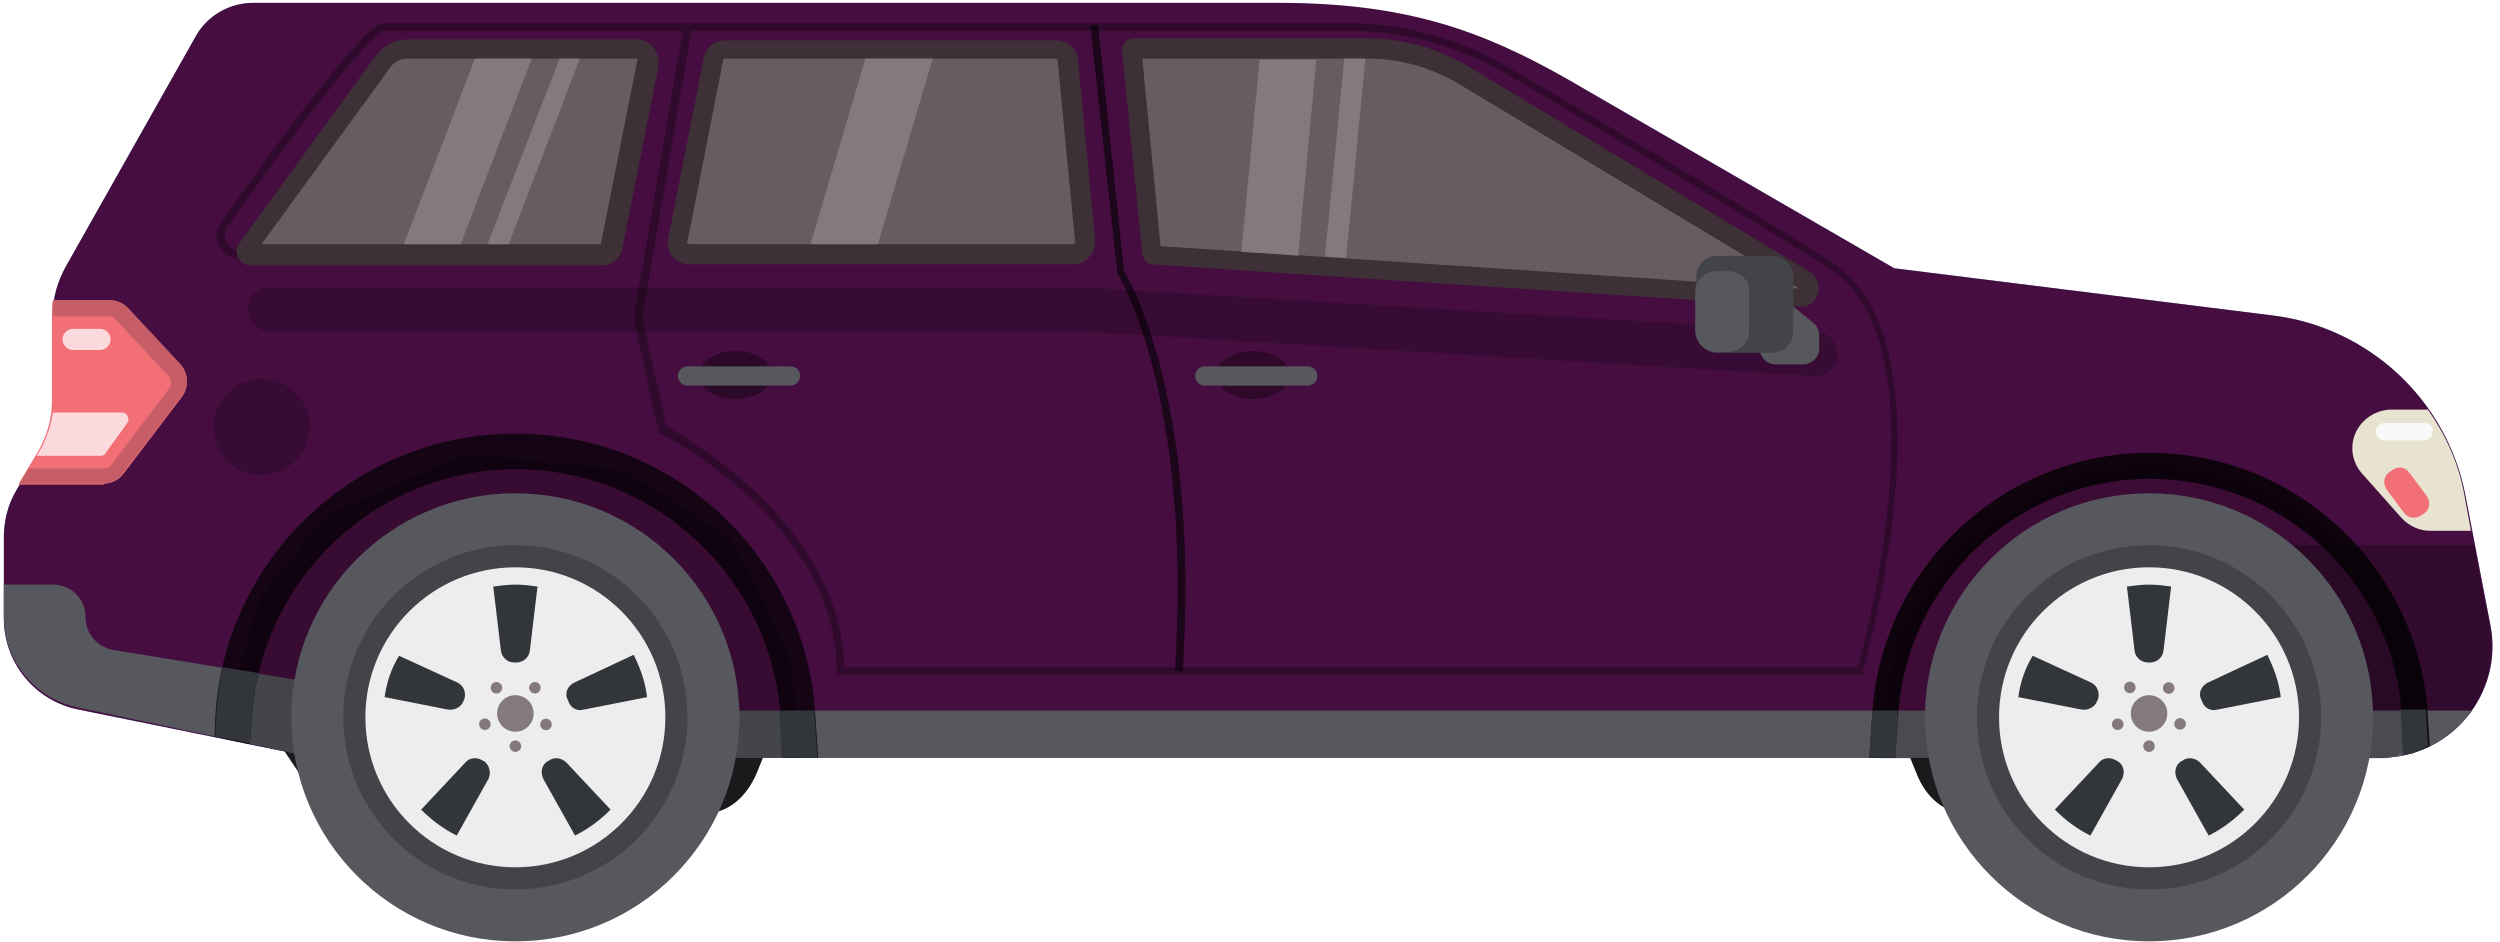 <svg width="260" height="98" viewBox="0 0 260 98" fill="none" xmlns="http://www.w3.org/2000/svg">
<path d="M80.4 76.2L78.7 80.4C77.6 83 75.6 84.6 73.3 84.6H33.9L27.3 74.7L80.4 76.2Z" fill="#181A1C"/>
<path d="M197.6 76.2L199.3 80.4C200.3 83 202.3 84.6 204.5 84.6H242.4L248.8 74.7L197.6 76.2Z" fill="#181A1C"/>
<path d="M32.8 78.8H247.1H247.6C254.9 78.8 260.4 72.1 259 65L256.4 51.5C254.5 41.6 246.3 34 236.3 32.8L197 27.9L163.3 8.4C154.1 3.1 143.7 0.3 133 0.3H26.3C23.9 0.3 21.6 1.6 20.4 3.7L6.8 27.8C6 29.3 5.5 30.9 5.5 32.6V41.8C5.5 43.5 5 45.2 4.2 46.7L1.7 51C0.8 52.5 0.4 54.2 0.4 55.9V64.3C0.4 68.9 3.6 72.9 8.2 73.8L32.8 78.8Z" fill="#89B5E1"/>
<path d="M32.8 78.8H247.1H247.6C254.9 78.8 260.4 72.1 259 65L256.4 51.5C254.5 41.6 246.3 34 236.3 32.8L197 27.9L163.3 8.4C154.1 3.1 146.1 0.3 133 0.3H26.3C23.9 0.3 21.6 1.6 20.4 3.7L6.8 27.8C6 29.3 5.5 30.9 5.5 32.6V41.8C5.5 43.5 5 45.2 4.2 46.7L1.7 51C0.8 52.5 0.4 54.2 0.4 55.9V64.3C0.4 68.9 3.6 72.9 8.2 73.8L32.8 78.8Z" fill="#460E40"/>
<path d="M258.9 65L257.3 56.7H235.1V78.8H247.1H247.6C254.8 78.8 260.3 72.2 258.9 65Z" fill="black" fill-opacity="0.3"/>
<path d="M244.5 73.9H201.2H50.4L11.8 67.6C10.1 67.3 8.9 65.9 8.9 64.2C8.9 62.3 7.4 60.8 5.5 60.8H0.4V64.1C0.4 68.7 3.6 72.7 8.2 73.6L32.8 78.8H247.1H247.6C251.6 78.8 255 76.8 257.1 73.9H244.5Z" fill="#57585E"/>
<path d="M249.1 64.8L241.4 54.5L233.4 50L224.1 48.2L215.7 49.6L209.9 52.9L203.8 56.7L200.2 62L197.6 65.6L196.8 69L195.4 78.9H247H247.5C249.4 78.9 249.9 77.9 251.5 77.1C251.6 76.2 251.6 75.6 251.4 75.3C250.4 74.4 249.1 64.8 249.1 64.8Z" fill="black" fill-opacity="0.15"/>
<path d="M23.5 76.9L32.7 78.8H83.6L82.1 68.2C82.1 68.2 76.4 56 75.7 55.8C75.1 55.6 65.7 49.2 65 49C64.4 48.8 48.5 47.2 48.5 47.2L33.9 53.6L27.1 62.1L24.4 71.1L23.5 76.9Z" fill="black" fill-opacity="0.22"/>
<path d="M53.6 97.9C66.468 97.9 76.9 87.468 76.9 74.6C76.9 61.732 66.468 51.3 53.6 51.3C40.732 51.3 30.3 61.732 30.3 74.6C30.3 87.468 40.732 97.9 53.6 97.9Z" fill="#57585E"/>
<path d="M53.6 92.5C63.486 92.5 71.5 84.486 71.5 74.6C71.5 64.714 63.486 56.7 53.6 56.7C43.714 56.7 35.7 64.714 35.7 74.6C35.7 84.486 43.714 92.5 53.6 92.5Z" fill="#424449"/>
<path d="M53.6 90.2C62.215 90.2 69.2 83.216 69.2 74.6C69.2 65.984 62.215 59 53.6 59C44.984 59 38 65.984 38 74.6C38 83.216 44.984 90.2 53.6 90.2Z" fill="#EDEDED"/>
<path d="M50.4 79.2L50.2 79.1C49.6 78.7 48.8 78.8 48.4 79.3L43.8 84.2C44.9 85.3 46.1 86.2 47.5 86.9L50.8 81C51.1 80.4 50.9 79.6 50.4 79.2Z" fill="#32353A"/>
<path d="M58.9 79.3C58.4 78.8 57.6 78.7 57.1 79.1L56.9 79.2C56.3 79.6 56.2 80.4 56.5 81L59.8 86.9C61.2 86.2 62.4 85.3 63.5 84.2L58.9 79.3Z" fill="#32353A"/>
<path d="M40 72.5L46.6 73.8C47.3 73.9 48 73.5 48.2 72.9L48.3 72.7C48.5 72 48.2 71.3 47.6 71L41.5 68.2C40.7 69.5 40.2 71 40 72.5Z" fill="#32353A"/>
<path d="M55.1 67.7L55.9 61C55.2 60.9 54.4 60.8 53.6 60.8C52.8 60.8 52.1 60.9 51.3 61L52.1 67.7C52.2 68.4 52.8 68.9 53.5 68.9H53.7C54.4 68.9 55 68.4 55.1 67.7Z" fill="#32353A"/>
<path d="M59.7 71C59.1 71.3 58.7 72 59 72.7L59.1 72.9C59.3 73.6 60 74 60.7 73.8L67.3 72.5C67.1 70.9 66.6 69.5 65.9 68.1L59.7 71Z" fill="#32353A"/>
<path d="M53.6 76.1C54.649 76.1 55.5 75.249 55.5 74.2C55.5 73.151 54.649 72.3 53.6 72.3C52.55 72.3 51.7 73.151 51.7 74.2C51.7 75.249 52.55 76.1 53.6 76.1Z" fill="#847A7E"/>
<path d="M53.6 78.2C53.931 78.2 54.2 77.931 54.2 77.6C54.2 77.269 53.931 77 53.6 77C53.268 77 53 77.269 53 77.6C53 77.931 53.268 78.2 53.6 78.2Z" fill="#847A7E"/>
<path d="M50.614 75.89C50.929 75.787 51.102 75.449 50.999 75.134C50.897 74.819 50.558 74.646 50.243 74.749C49.928 74.851 49.755 75.189 49.858 75.505C49.96 75.82 50.299 75.992 50.614 75.89Z" fill="#847A7E"/>
<path d="M51.984 72.015C52.252 71.82 52.312 71.445 52.117 71.177C51.922 70.909 51.547 70.85 51.279 71.044C51.011 71.239 50.951 71.614 51.146 71.882C51.341 72.15 51.716 72.21 51.984 72.015Z" fill="#847A7E"/>
<path d="M56.114 71.878C56.308 71.61 56.249 71.235 55.981 71.04C55.713 70.845 55.337 70.905 55.143 71.173C54.948 71.441 55.007 71.816 55.275 72.011C55.544 72.206 55.919 72.146 56.114 71.878Z" fill="#847A7E"/>
<path d="M57.353 75.528C57.455 75.213 57.283 74.875 56.968 74.772C56.653 74.67 56.314 74.843 56.212 75.158C56.109 75.473 56.282 75.811 56.597 75.914C56.912 76.016 57.251 75.844 57.353 75.528Z" fill="#847A7E"/>
<path d="M223.5 97.9C236.368 97.9 246.8 87.468 246.8 74.6C246.8 61.732 236.368 51.3 223.5 51.3C210.632 51.3 200.2 61.732 200.2 74.6C200.2 87.468 210.632 97.9 223.5 97.9Z" fill="#57585E"/>
<path d="M223.5 92.5C233.386 92.5 241.4 84.486 241.4 74.6C241.4 64.714 233.386 56.7 223.5 56.7C213.614 56.7 205.6 64.714 205.6 74.6C205.6 84.486 213.614 92.5 223.5 92.5Z" fill="#424449"/>
<path d="M223.5 90.2C232.116 90.2 239.1 83.216 239.1 74.6C239.1 65.984 232.116 59 223.5 59C214.884 59 207.9 65.984 207.9 74.6C207.9 83.216 214.884 90.2 223.5 90.2Z" fill="#EDEDED"/>
<path d="M220.3 79.2L220.1 79.1C219.5 78.7 218.7 78.8 218.3 79.3L213.7 84.2C214.8 85.3 216 86.2 217.4 86.9L220.7 81C221 80.4 220.9 79.6 220.3 79.2Z" fill="#32353A"/>
<path d="M228.8 79.3C228.3 78.8 227.5 78.7 227 79.1L226.8 79.2C226.2 79.6 226.1 80.4 226.4 81L229.7 86.9C231.1 86.2 232.3 85.3 233.4 84.2L228.8 79.3Z" fill="#32353A"/>
<path d="M209.9 72.5L216.5 73.8C217.2 73.9 217.9 73.5 218.1 72.9L218.2 72.7C218.4 72 218.1 71.3 217.5 71L211.4 68.2C210.6 69.5 210.1 71 209.9 72.5Z" fill="#32353A"/>
<path d="M225 67.7L225.8 61C225.1 60.9 224.3 60.8 223.5 60.8C222.7 60.8 222 60.9 221.2 61L222 67.7C222.1 68.4 222.7 68.9 223.4 68.9H223.6C224.3 68.9 224.9 68.4 225 67.7Z" fill="#32353A"/>
<path d="M229.6 71C229 71.3 228.6 72 228.9 72.7L229 72.9C229.2 73.6 229.9 74 230.6 73.8L237.2 72.5C237 70.9 236.5 69.5 235.8 68.1L229.6 71Z" fill="#32353A"/>
<path d="M223.5 76.1C224.549 76.1 225.4 75.249 225.4 74.2C225.4 73.151 224.549 72.3 223.5 72.3C222.45 72.3 221.6 73.151 221.6 74.2C221.6 75.249 222.45 76.1 223.5 76.1Z" fill="#847A7E"/>
<path d="M223.5 78.2C223.831 78.2 224.1 77.931 224.1 77.6C224.1 77.269 223.831 77 223.5 77C223.169 77 222.9 77.269 222.9 77.6C222.9 77.931 223.169 78.2 223.5 78.2Z" fill="#847A7E"/>
<path d="M220.426 75.891C220.741 75.789 220.914 75.451 220.811 75.135C220.709 74.82 220.371 74.648 220.055 74.75C219.74 74.853 219.568 75.191 219.67 75.506C219.773 75.821 220.111 75.994 220.426 75.891Z" fill="#847A7E"/>
<path d="M221.858 71.976C222.127 71.781 222.186 71.406 221.991 71.138C221.796 70.87 221.421 70.81 221.153 71.005C220.885 71.2 220.826 71.575 221.02 71.843C221.215 72.111 221.59 72.171 221.858 71.976Z" fill="#847A7E"/>
<path d="M226.031 71.908C226.226 71.64 226.167 71.265 225.899 71.07C225.631 70.875 225.255 70.935 225.061 71.203C224.866 71.471 224.925 71.846 225.193 72.041C225.461 72.236 225.837 72.176 226.031 71.908Z" fill="#847A7E"/>
<path d="M227.297 75.471C227.4 75.156 227.227 74.817 226.912 74.715C226.597 74.612 226.258 74.785 226.156 75.1C226.054 75.415 226.226 75.753 226.541 75.856C226.856 75.958 227.195 75.786 227.297 75.471Z" fill="#847A7E"/>
<path d="M252.5 74.4C251.6 59.1 238.9 47.1 223.6 47.1C208.3 47.1 195.6 59 194.7 74.4L194.4 78.8H197.1L197.4 74.5C198.2 60.7 209.7 49.8 223.6 49.8C237.5 49.8 249 60.6 249.8 74.5L250 78.5C250.9 78.3 251.8 78 252.7 77.6L252.5 74.4Z" fill="black" fill-opacity="0.79"/>
<path d="M249.7 74.5L249.9 78.5C249.9 78.5 249.9 78.5 250 78.5C250.2 78.5 250.4 78.4 250.6 78.4H250.7C250.9 78.4 251 78.3 251.2 78.2C251.3 78.2 251.3 78.2 251.4 78.1C251.5 78 251.7 78 251.8 77.9C251.9 77.9 252 77.8 252.1 77.8C252.2 77.7 252.3 77.7 252.4 77.6C252.4 77.6 252.5 77.6 252.5 77.5L252.3 74.3C252.3 74.1 252.3 73.9 252.3 73.8H249.6C249.7 74.1 249.7 74.3 249.7 74.5Z" fill="#32353A"/>
<path d="M197.4 73.9H194.7C194.7 74.1 194.7 74.3 194.7 74.4L194.4 78.8H197.1L197.4 74.5C197.3 74.3 197.3 74.1 197.4 73.9Z" fill="#32353A"/>
<path d="M84.8 74.4C83.8 57.9 70.2 45.1 53.6 45.1C37 45.1 23.4 58 22.4 74.4L22.3 76.6L26 77.4L26.2 74.7C27.1 60.2 39.1 48.8 53.7 48.8C68.2 48.8 80.3 60.2 81.2 74.7L81.4 78.8H85.1L84.8 74.4Z" fill="black" fill-opacity="0.7"/>
<path d="M23.2 69.4C22.8 71 22.6 72.7 22.5 74.4L22.4 76.6L23.5 76.8L26 77.3L26.2 74.6C26.3 73 26.5 71.5 26.9 70L23.2 69.4Z" fill="#32353A"/>
<path d="M84.7 73.9H81C81 74.2 81.1 74.4 81.1 74.7L81.3 78.8H85L84.7 74.4C84.7 74.3 84.7 74.1 84.7 73.9Z" fill="#32353A"/>
<path d="M10.8 50.3C11.6 50.3 12.4 49.9 12.9 49.2L18.9 41.3C19.7 40.3 19.6 38.8 18.7 37.9L13.2 32C12.7 31.5 12 31.2 11.2 31.2H5.5C5.4 31.7 5.4 32.1 5.4 32.6V41.8C5.4 43.5 4.9 45.2 4.1 46.7L1.9 50.4H10.8V50.3Z" fill="#F26F75"/>
<path d="M18.8 37.9L13.3 32C12.8 31.5 12.1 31.2 11.3 31.2H5.6C5.5 31.7 5.5 32.1 5.5 32.6V32.9H11.3C11.6 32.9 11.9 33 12 33.2L17.5 39.1C17.8 39.5 17.9 40 17.6 40.4L11.6 48.3C11.4 48.6 11.1 48.7 10.8 48.7H3L2 50.3H10.7C11.5 50.3 12.3 49.9 12.8 49.2L18.8 41.3C19.7 40.3 19.6 38.8 18.8 37.9Z" fill="#C65D67"/>
<path d="M25.8 32.1C25.8 33.4 26.9 34.5 28.2 34.5H113L188.6 39.1C190 39.2 191.1 38.1 191.1 36.8C191.1 35.6 190.1 34.5 188.9 34.5L112.9 29.9H28.2C26.9 29.8 25.8 30.8 25.8 32.1Z" fill="black" fill-opacity="0.21"/>
<path d="M10.4 34.2H7.6C7 34.2 6.5 34.7 6.5 35.3C6.5 35.9 7 36.4 7.6 36.4H10.4C11 36.4 11.5 35.9 11.5 35.3C11.5 34.7 11 34.2 10.4 34.2Z" fill="#FCD9DC"/>
<path d="M12.7 42.9H5.5C5.3 44.2 4.9 45.4 4.3 46.6L3.8 47.4H10.5C10.7 47.4 10.9 47.3 11 47.1L13.3 43.9C13.5 43.5 13.2 42.9 12.7 42.9Z" fill="#FCD9DC"/>
<path d="M193.8 70.2H87V69.8C87 54.3 68.9 45.2 68.7 45.1L68.5 45L65.9 33.2V33.1L71 3.2H40C39.1 3.2 34.3 8.6 23.7 23.5C23.3 24 23.3 24.6 23.6 25.2C23.9 25.8 24.4 26.1 25 26.1H30.3V26.9H25C24.1 26.9 23.2 26.4 22.8 25.6C22.4 24.8 22.4 23.8 23 23.1C32.7 9.4 38.4 2.4 39.9 2.4H140C146 2.4 151.8 4 156.9 7C166.3 12.5 179.8 20.5 190.3 27.1C203.6 35.4 194.1 68.5 193.7 69.9L193.8 70.2ZM87.8 69.4H193.2C194.1 66.1 202.2 35.4 190.1 27.8C179.5 21.2 166.1 13.3 156.7 7.7C151.7 4.8 146 3.2 140.2 3.2H71.9L66.8 33.1L69.3 44.3C71.1 45.4 87.5 54.5 87.8 69.4Z" fill="black" fill-opacity="0.31"/>
<path d="M123 69.8L122.2 69.7C124 41.2 116.4 28.8 116.3 28.6L116.2 28.5V28.4L113.4 2.7L114.2 2.6L116.9 28.2C117.7 29.5 124.8 42.2 123 69.8Z" fill="black" fill-opacity="0.6"/>
<path d="M130.3 41.5C132.398 41.5 134.1 40.381 134.1 39C134.1 37.619 132.398 36.5 130.3 36.5C128.201 36.5 126.5 37.619 126.5 39C126.5 40.381 128.201 41.5 130.3 41.5Z" fill="black" fill-opacity="0.34"/>
<path d="M136 38.1H125.3C124.8 38.1 124.3 38.5 124.3 39.1C124.3 39.6 124.7 40.1 125.3 40.1H136C136.5 40.1 137 39.7 137 39.1C137 38.5 136.5 38.1 136 38.1Z" fill="#57585E"/>
<path d="M76.5 41.5C78.599 41.5 80.3 40.381 80.3 39C80.3 37.619 78.599 36.5 76.5 36.5C74.401 36.5 72.7 37.619 72.7 39C72.7 40.381 74.401 41.5 76.5 41.5Z" fill="black" fill-opacity="0.36"/>
<path d="M82.2 38.1H71.5C71 38.1 70.5 38.5 70.5 39.1C70.5 39.6 70.9 40.1 71.5 40.1H82.2C82.7 40.1 83.2 39.7 83.2 39.1C83.2 38.5 82.8 38.1 82.2 38.1Z" fill="#57585E"/>
<path d="M71.7 27.5H111.6C112.9 27.5 114 26.3 113.9 25L112.1 6.2C112 5 111 4.2 109.8 4.2H75.4C74.3 4.2 73.4 5 73.2 6L69.5 24.8C69.2 26.2 70.3 27.5 71.7 27.5Z" fill="#3D3036"/>
<path d="M71.7 25.4C71.7 25.4 71.6 25.4 71.5 25.3C71.4 25.2 71.4 25.1 71.5 25.1L75.2 6.3C75.2 6.2 75.3 6.1 75.4 6.1H109.8C109.9 6.1 110 6.2 110 6.3L111.8 25.1C111.8 25.2 111.8 25.2 111.7 25.3C111.7 25.3 111.6 25.4 111.5 25.4H71.7Z" fill="#695C61"/>
<path d="M66.3 4.1H42.4C41 4.1 39.8 4.8 39 5.9L24.9 25.3C24.2 26.2 24.9 27.6 26 27.6H62.6C63.6 27.6 64.5 26.9 64.7 25.9L68.5 6.8C68.6 5.3 67.6 4.1 66.3 4.1Z" fill="#3D3036"/>
<path d="M27.2 25.4L40.6 7C41 6.4 41.7 6.1 42.4 6.1H66.3C66.3 6.1 66.3 6.1 66.3 6.2L62.5 25.3C62.5 25.3 62.5 25.4 62.4 25.4H27.2Z" fill="#695C61"/>
<path d="M188.1 28.2L152.5 6.8C149.4 5 145.9 4 142.4 4H117.9C117.2 4 116.6 4.6 116.7 5.3L118.8 26.4C118.9 27 119.3 27.5 119.9 27.5C128.4 28.1 187 31.9 187 31.9C189.1 32.2 190 29.3 188.1 28.2Z" fill="#3D3036"/>
<path d="M187.1 30C185.5 29.9 131.2 26.3 120.7 25.6L118.8 6.1H142.4C145.6 6.1 148.7 7 151.5 8.6L187.1 30Z" fill="#695C61"/>
<path d="M84.3 25.4H91.3L97 6.1H90L84.3 25.4Z" fill="#847A7E"/>
<path d="M60.3 6.1H58.2L50.7 25.4H52.9L60.3 6.1Z" fill="#847A7E"/>
<path d="M42 25.4H47.9L55.3 6.1H49.4L42 25.4Z" fill="#847A7E"/>
<path d="M142 6.1H139.8L137.8 26.7C138.5 26.7 139.2 26.8 140 26.8L142 6.1Z" fill="#847A7E"/>
<path d="M129.1 26.2C130.9 26.3 132.9 26.4 135 26.6L136.9 6.2H131L129.1 26.2Z" fill="#847A7E"/>
<path d="M184.4 31C183.6 31.1 183 31.8 183 32.6V36.2C183 37.1 183.7 37.9 184.7 37.9H187.5C188.4 37.9 189.2 37.2 189.2 36.2V34.9C189.2 34.4 189 33.9 188.6 33.6L185.8 31.3C185.3 31.1 184.9 30.9 184.4 31Z" fill="#57585E"/>
<path d="M184.3 26.6H178.6C177.4 26.6 176.4 27.6 176.4 28.8V34.5C176.4 35.7 177.4 36.7 178.6 36.7H184.3C185.5 36.7 186.5 35.7 186.5 34.5V28.8C186.5 27.6 185.5 26.6 184.3 26.6Z" fill="#424449"/>
<path d="M179.7 28.2H178.5C177.3 28.2 176.3 29.2 176.3 30.4V34.4C176.3 35.6 177.3 36.6 178.5 36.6H179.7C180.9 36.6 181.9 35.6 181.9 34.4V30.4C182 29.2 181 28.2 179.7 28.2Z" fill="#57585E"/>
<path d="M27.2 49.4C29.961 49.4 32.2 47.161 32.2 44.4C32.2 41.639 29.961 39.4 27.2 39.4C24.439 39.4 22.2 41.639 22.2 44.4C22.2 47.161 24.439 49.4 27.2 49.4Z" fill="black" fill-opacity="0.21"/>
<path d="M257 55.3L256.3 51.5C255.7 48.2 254.4 45.3 252.5 42.6H248.7C247.3 42.6 245.9 43.4 245.2 44.6C244.3 46.1 244.5 48 245.7 49.3L249.7 53.8C250.5 54.7 251.6 55.2 252.7 55.2H257V55.3Z" fill="#E8E3D1"/>
<path d="M248.8 48.9L248.5 49.1C247.9 49.5 247.8 50.3 248.2 50.9L250 53.3C250.4 53.9 251.2 54 251.8 53.6L252.1 53.4C252.7 53 252.8 52.2 252.4 51.6L250.6 49.2C250.2 48.6 249.4 48.4 248.8 48.9Z" fill="#F26F75"/>
<path d="M252.2 44H248C247.5 44 247.1 44.4 247.1 44.9C247.1 45.4 247.5 45.8 248 45.8H252.1C252.6 45.8 253 45.4 253 44.9C253.1 44.4 252.7 44 252.2 44Z" fill="#F9F9FA"/>
</svg>
